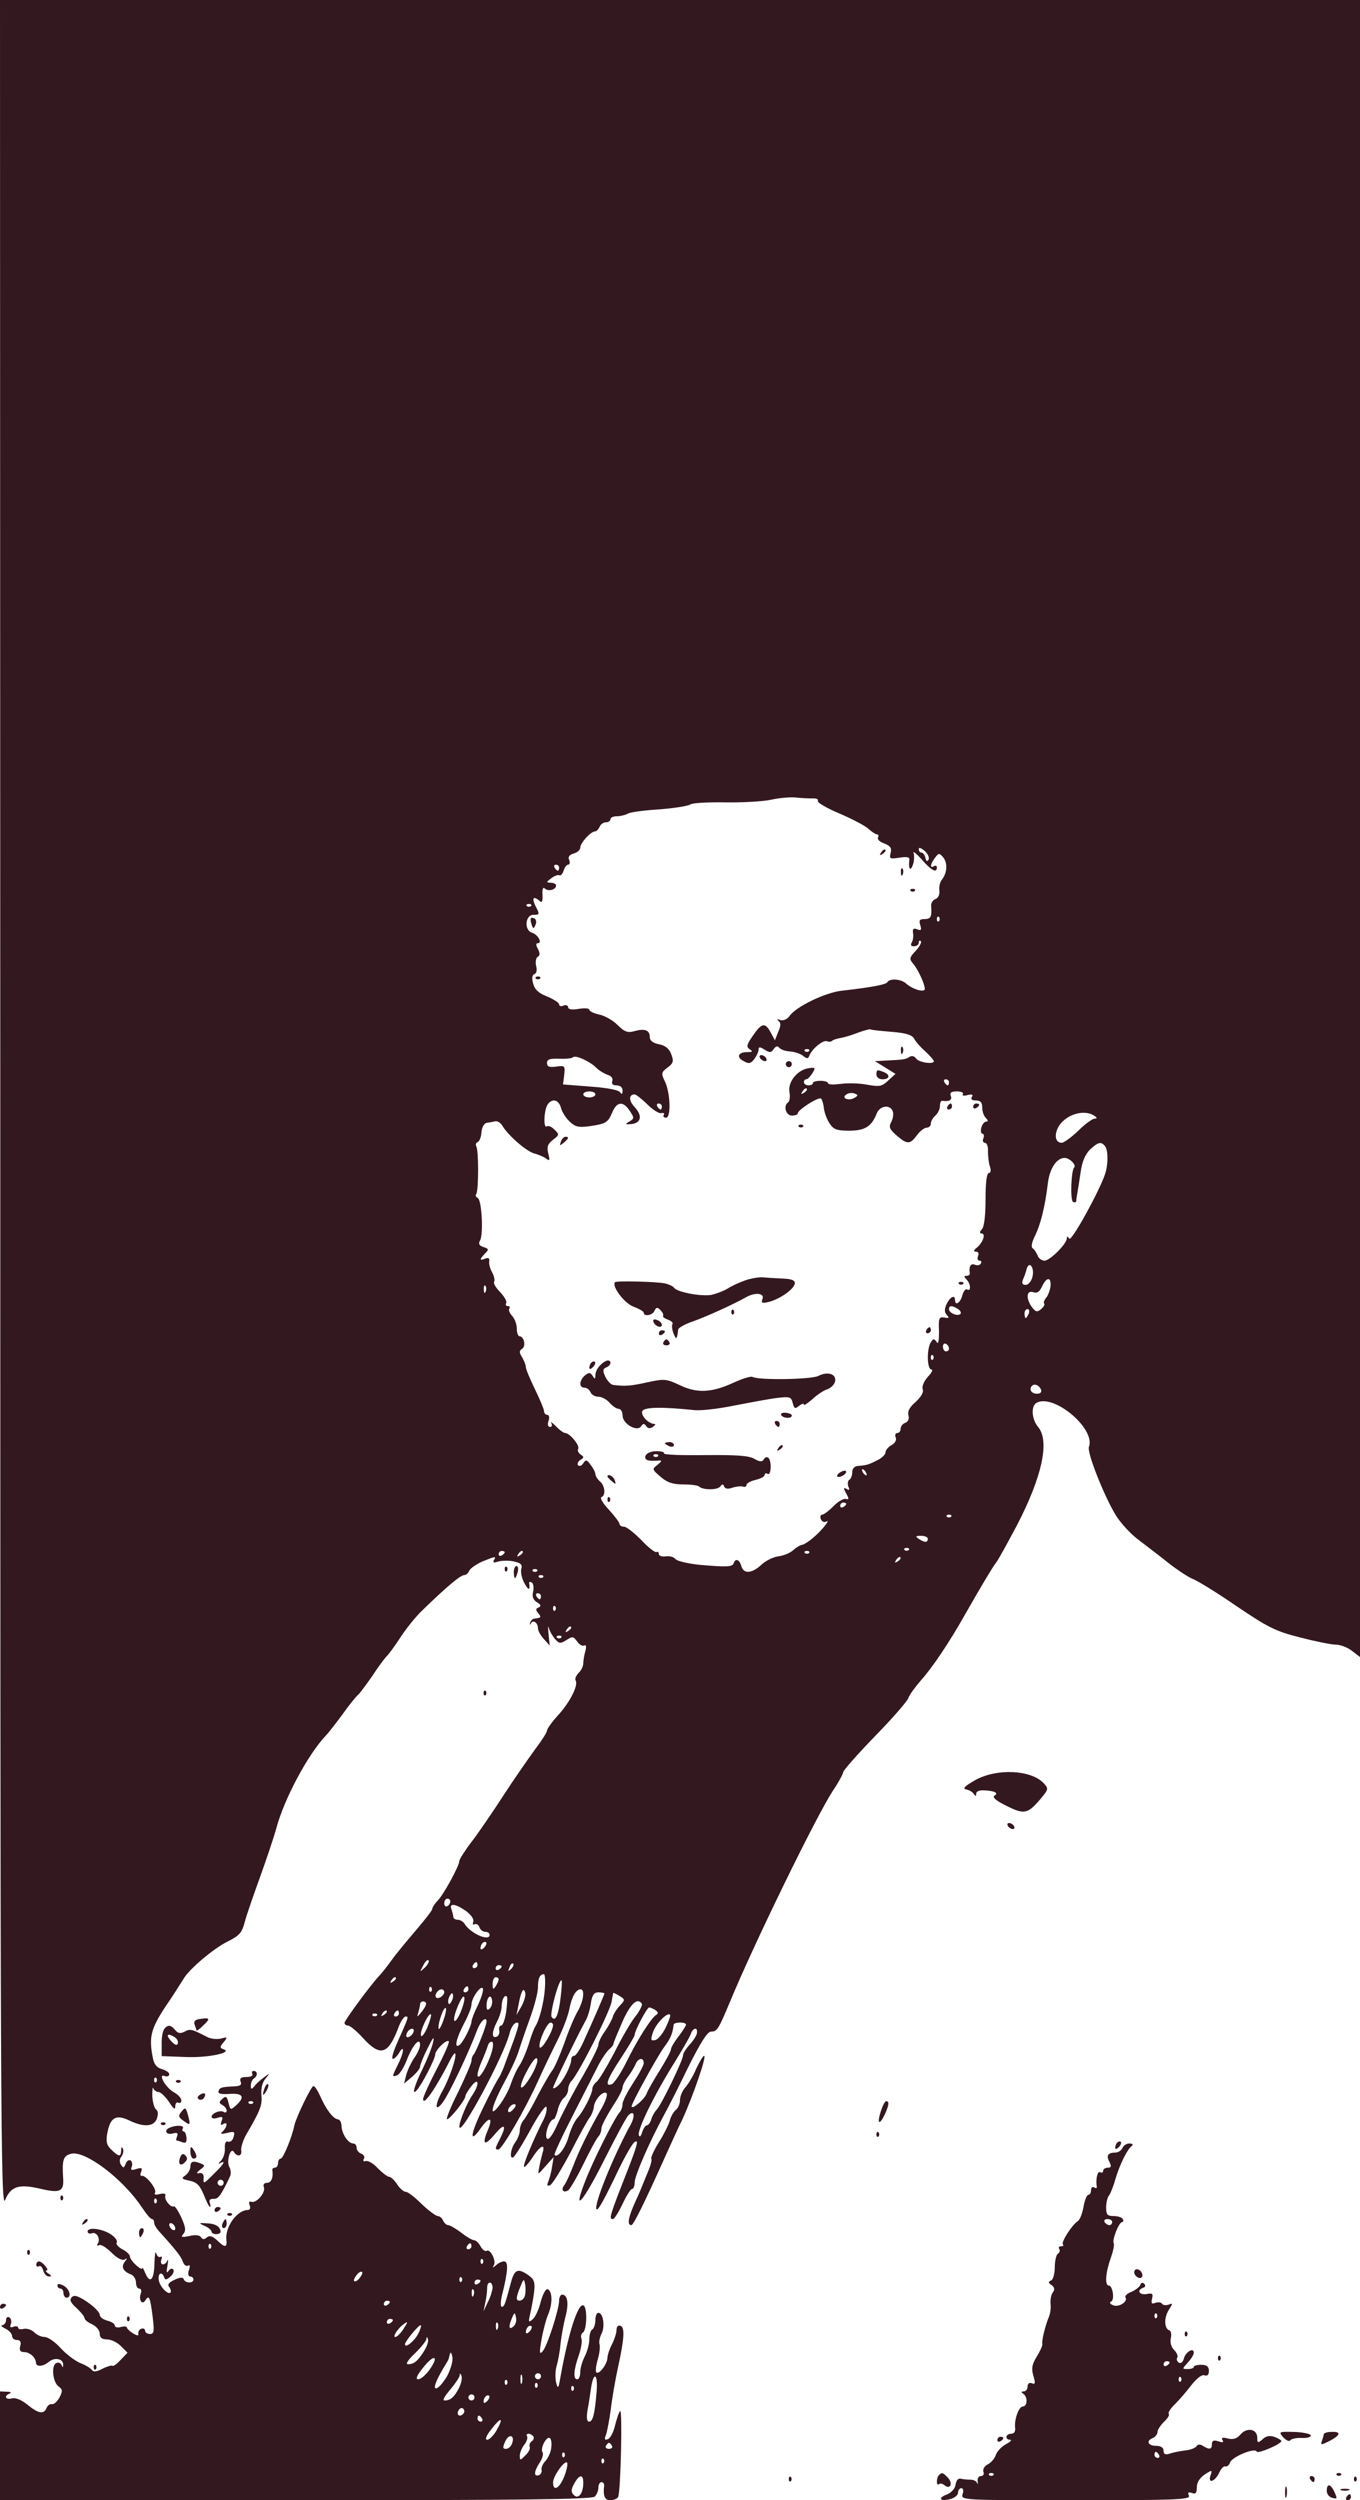 <?xml version="1.0" standalone="no"?>
<!DOCTYPE svg PUBLIC "-//W3C//DTD SVG 20010904//EN"
 "http://www.w3.org/TR/2001/REC-SVG-20010904/DTD/svg10.dtd">
<svg version="1.0" xmlns="http://www.w3.org/2000/svg"
 width="450pt" height="827pt" viewBox="0 0 450 827"
 preserveAspectRatio="xMidYMid meet">
<g transform="translate(0,827) scale(0.1,-0.1)"
fill="#34181f" stroke="none">
<path d="M1 4613 c0 -3323 1 -3655 16 -3620 19 46 46 54 118 37 63 -15 77 -9
74 34 -4 62 0 75 26 82 47 12 173 -84 235 -178 14 -21 28 -38 33 -38 4 0 7 -5
7 -12 0 -6 7 -18 15 -27 58 -64 75 -86 80 -102 4 -11 11 -16 17 -13 6 4 8 -1
3 -15 -4 -12 -2 -21 4 -21 6 0 11 -4 11 -10 0 -13 -27 -13 -32 1 -2 7 -12 7
-31 -2 -19 -9 -24 -16 -17 -24 5 -7 7 -15 4 -18 -9 -9 -38 23 -39 44 -2 21 11
26 18 7 3 -10 7 -10 20 1 9 7 14 18 11 23 -4 6 -10 5 -16 -3 -7 -10 -8 -5 -4
16 3 17 3 24 0 18 -8 -19 -27 -16 -20 3 3 8 2 12 -3 9 -5 -3 -12 3 -14 12 -3
10 -5 -6 -6 -34 -1 -55 -15 -69 -31 -30 -5 12 -9 19 -9 15 -1 -12 -41 25 -41
38 0 6 -11 17 -25 24 -13 7 -22 17 -19 22 4 5 -4 17 -17 26 -28 20 -79 27 -79
11 0 -6 6 -9 14 -6 16 6 30 -19 19 -35 -3 -6 -1 -8 5 -4 6 3 24 -8 41 -25 19
-19 36 -27 43 -23 10 6 10 5 1 -7 -13 -17 -6 -32 20 -42 9 -3 17 -16 17 -27 0
-11 5 -20 11 -20 6 0 8 -7 5 -16 -8 -21 4 -40 15 -23 12 20 16 10 24 -53 6
-50 5 -58 -9 -58 -9 0 -16 5 -16 11 0 6 -6 9 -13 6 -6 -2 -11 -10 -9 -16 1 -8
-4 -7 -18 1 -11 7 -20 16 -20 19 0 4 -9 5 -20 2 -11 -3 -20 -1 -20 5 0 5 -11
13 -25 16 -14 4 -25 12 -25 20 0 7 -18 26 -40 41 -31 21 -44 25 -52 17 -9 -9
-5 -18 15 -36 15 -14 27 -29 27 -34 0 -5 11 -14 25 -20 14 -7 25 -20 25 -31 0
-13 7 -19 24 -19 13 0 33 -9 46 -22 l22 -22 -23 -24 c-12 -13 -24 -22 -27 -19
-2 2 -17 -2 -33 -10 -18 -10 -30 -11 -34 -5 -4 6 -21 17 -40 24 -18 8 -47 30
-65 50 -18 20 -42 36 -52 36 -11 0 -27 7 -35 16 -9 8 -24 13 -34 11 -11 -3
-19 -1 -19 4 0 4 -7 6 -15 3 -11 -4 -13 -2 -9 9 3 8 1 18 -5 22 -6 3 -11 -1
-11 -9 0 -9 -6 -16 -12 -17 -7 0 -3 -5 9 -11 13 -6 23 -17 23 -25 0 -7 7 -13
16 -13 11 0 15 -6 11 -20 -4 -14 0 -20 13 -20 18 0 38 -17 39 -35 1 -15 24
-13 43 3 19 16 48 10 47 -10 0 -9 -2 -10 -5 -1 -3 7 -11 10 -17 7 -18 -6 -13
-62 6 -77 14 -10 15 -15 4 -37 -8 -14 -19 -24 -26 -22 -6 1 -14 -5 -17 -13 -9
-22 -28 -18 -63 11 -20 16 -39 24 -51 21 -22 -6 -28 8 -8 16 7 3 3 6 -9 6
l-23 1 0 -180 0 -180 978 0 c747 0 981 3 990 12 7 7 12 20 12 30 0 10 5 18 10
18 6 0 10 -6 9 -12 -4 -33 2 -48 20 -48 11 0 23 5 26 10 9 15 15 294 7 285 -4
-3 -11 -25 -17 -48 -5 -22 -16 -43 -24 -45 -10 -4 -12 0 -6 14 4 11 11 48 16
84 4 36 15 99 24 140 21 96 23 132 8 137 -8 3 -13 -3 -13 -14 0 -10 -7 -31
-15 -47 -8 -15 -15 -36 -15 -45 -1 -21 -28 -57 -37 -48 -3 4 -1 23 5 43 6 20
8 42 6 49 -3 7 0 23 6 35 13 24 6 70 -10 70 -6 0 -10 -11 -10 -24 0 -14 -5
-28 -10 -31 -6 -3 -10 -18 -10 -33 0 -15 -7 -40 -15 -56 -8 -15 -15 -39 -15
-52 0 -13 -4 -24 -10 -24 -14 0 -12 31 5 79 8 23 12 48 9 55 -3 8 -1 17 5 21
13 8 15 82 2 89 -18 11 -51 -93 -77 -239 -6 -36 -8 -38 -14 -15 -3 14 -3 39 2
55 5 17 11 50 13 75 3 25 10 64 16 87 12 44 7 73 -11 73 -5 0 -10 -9 -10 -19
0 -30 -40 -154 -55 -169 -10 -11 -11 -4 -3 40 5 29 15 67 22 83 15 36 14 77
-2 83 -6 2 -16 -16 -23 -42 -6 -25 -18 -51 -27 -58 -13 -11 -14 -9 -8 17 4 17
10 49 13 71 4 35 1 44 -18 58 -36 25 -47 20 -59 -26 -19 -71 -21 -78 -30 -78
-4 0 -4 17 1 38 20 79 22 112 7 112 -8 0 -20 -6 -27 -13 -11 -9 -12 -9 -7 0 9
15 -12 56 -24 48 -5 -3 -14 4 -20 15 -6 11 -15 20 -21 20 -6 0 -25 11 -43 25
-18 14 -38 25 -43 25 -6 0 -13 7 -17 15 -3 8 -11 15 -18 15 -7 1 -31 19 -53
40 -22 22 -45 40 -52 40 -7 0 -20 11 -29 25 -9 14 -21 25 -27 25 -5 0 -22 13
-37 28 -14 16 -32 26 -40 24 -7 -3 -10 0 -6 7 4 6 0 14 -8 17 -9 3 -16 12 -16
20 0 8 -5 14 -11 14 -17 0 -38 32 -39 58 0 12 -6 22 -12 22 -15 1 -39 32 -59
78 -8 17 -17 32 -22 32 -7 0 -57 -103 -63 -130 -7 -37 -37 -110 -45 -110 -5 0
-9 -7 -9 -15 0 -8 -5 -15 -10 -15 -6 0 -9 -3 -9 -7 4 -25 -3 -43 -17 -43 -10
0 -14 -6 -11 -14 7 -18 -24 -54 -41 -49 -7 3 -10 -1 -6 -11 4 -10 1 -16 -7
-16 -35 -1 -74 -56 -70 -97 3 -28 -4 -29 -31 -3 -15 14 -25 17 -34 9 -8 -7
-14 -7 -19 1 -4 7 -19 9 -38 4 -26 -5 -30 -4 -20 7 9 11 7 23 -7 54 -10 22
-21 39 -25 37 -10 -5 -32 22 -28 35 3 7 -4 9 -18 6 -14 -4 -20 -2 -16 4 7 12
-30 59 -44 56 -4 -2 -6 4 -2 13 5 13 2 15 -15 10 -17 -6 -21 -4 -16 7 3 8 1
18 -4 21 -6 3 -13 -2 -16 -11 -6 -15 -8 -15 -16 -3 -5 9 -5 19 2 27 5 7 8 18
5 25 -4 8 -6 7 -6 -4 -1 -23 -7 -23 -32 1 -16 15 -19 26 -14 55 10 52 28 63
71 43 49 -24 83 -22 93 5 5 15 4 26 -2 30 -6 4 -12 24 -13 45 0 21 1 32 3 26
3 -7 11 -13 18 -13 7 0 22 -15 34 -32 15 -24 21 -28 21 -15 0 10 5 15 10 12 6
-3 10 0 10 8 0 7 -11 19 -24 26 -28 15 -55 64 -31 54 8 -3 15 0 15 6 0 6 -11
13 -24 17 -16 4 -26 15 -30 36 -14 69 -7 97 41 170 27 39 53 81 60 92 18 32
99 101 148 125 38 19 46 29 55 64 6 23 29 89 50 147 21 58 46 132 55 165 26
96 104 242 163 304 8 8 32 39 55 70 22 31 46 61 53 66 6 6 26 33 45 60 18 28
39 56 46 64 8 7 29 36 48 65 18 28 50 68 72 89 76 74 126 117 139 117 6 0 14
7 17 15 4 8 23 21 43 30 44 18 47 18 38 4 -4 -8 0 -9 15 -4 12 3 35 4 52 0 23
-5 28 -11 24 -24 -3 -10 1 -31 10 -47 13 -25 20 -26 16 -1 -1 5 3 6 9 2 5 -3
7 -17 4 -30 -4 -16 0 -27 13 -35 13 -8 15 -13 5 -17 -10 -4 -10 -8 -1 -19 11
-14 10 -15 -13 -18 -6 0 -12 -7 -14 -14 -1 -7 0 -8 3 -2 6 14 23 3 23 -16 0
-8 9 -24 20 -36 l19 -21 -4 39 c-2 21 -2 30 1 19 3 -11 13 -28 21 -37 13 -15
18 -15 37 -3 20 13 23 13 36 -5 7 -10 18 -16 23 -13 6 4 8 -3 4 -18 -4 -13 -7
-32 -7 -41 0 -9 -7 -24 -16 -32 -8 -9 -13 -20 -9 -25 9 -16 -20 -73 -59 -115
-20 -22 -36 -45 -36 -50 0 -6 -18 -34 -40 -63 -21 -29 -68 -96 -103 -150 -35
-54 -82 -123 -105 -153 -23 -30 -42 -60 -42 -65 0 -16 -50 -108 -71 -131 -11
-11 -19 -24 -19 -29 0 -4 -24 -35 -53 -69 -29 -34 -65 -77 -80 -98 -14 -20
-32 -42 -39 -50 -28 -28 -118 -151 -118 -159 0 -5 5 -9 12 -9 6 0 28 -18 48
-40 59 -65 85 -57 120 38 7 17 17 32 22 32 11 0 11 0 -26 -83 -14 -31 -22 -57
-16 -57 5 0 13 8 19 17 19 34 19 7 0 -31 -23 -47 -23 -47 -4 -40 7 3 22 26 31
50 19 49 44 78 44 50 0 -9 -9 -29 -20 -44 -10 -15 -22 -40 -26 -56 l-7 -28 27
23 c14 12 26 27 26 33 0 6 11 34 25 61 18 37 23 42 18 20 -3 -16 -19 -56 -34
-87 -28 -56 -38 -92 -20 -72 16 17 61 104 61 118 0 15 38 52 45 44 3 -3 -15
-44 -40 -92 -25 -48 -45 -92 -45 -99 0 -25 40 32 88 126 8 16 16 27 18 25 7
-8 -19 -84 -43 -126 -25 -45 -24 -71 2 -36 21 28 85 162 115 242 11 28 30 44
30 25 0 -13 -35 -101 -43 -109 -4 -4 -7 -13 -7 -21 0 -7 -20 -53 -44 -103 -25
-49 -41 -90 -37 -90 10 0 61 64 61 77 0 4 9 19 20 33 25 32 27 5 3 -30 -17
-24 -43 -86 -43 -104 -1 -42 147 232 166 308 6 25 21 42 29 34 3 -2 -5 -29
-16 -59 -11 -30 -25 -67 -31 -84 -6 -16 -15 -35 -19 -40 -4 -6 -27 -48 -49
-94 -43 -88 -49 -126 -11 -73 30 43 44 40 25 -4 -20 -48 -11 -54 22 -15 32 39
42 34 20 -10 -19 -37 -19 -39 -7 -39 12 0 90 135 131 226 17 38 46 98 64 134
18 36 36 83 40 105 8 41 22 65 37 65 15 0 10 -38 -9 -72 -11 -18 -31 -66 -45
-107 -15 -41 -33 -82 -40 -90 -7 -9 -28 -45 -47 -81 -18 -36 -39 -72 -46 -81
-8 -8 -14 -24 -14 -35 0 -11 -7 -29 -15 -40 -16 -21 -20 -59 -6 -49 5 3 31 44
57 92 26 48 50 81 52 74 3 -8 -2 -28 -11 -45 -33 -65 -68 -149 -63 -153 2 -3
15 11 28 31 26 40 44 48 33 14 -3 -13 -9 -34 -11 -48 -5 -25 -5 -25 21 5 l27
30 -5 -30 c-2 -16 -8 -38 -12 -49 -6 -14 -5 -18 5 -14 7 2 37 51 67 107 29 57
58 110 65 118 6 8 12 24 13 34 2 24 32 56 42 45 4 -4 -3 -25 -15 -47 -42 -73
-78 -146 -96 -195 -11 -27 -23 -55 -29 -62 -12 -15 -3 -27 13 -17 6 4 29 43
51 88 22 45 44 86 50 91 5 6 9 17 9 26 0 8 16 39 35 69 19 29 35 58 35 66 0 7
8 23 18 36 10 13 21 32 25 41 8 21 27 24 27 4 0 -8 -16 -37 -35 -66 -19 -29
-35 -60 -35 -69 0 -9 -4 -21 -9 -27 -16 -16 -91 -165 -116 -232 -42 -108 -5
-65 66 77 37 73 71 137 78 144 19 19 24 0 8 -30 -59 -108 -124 -269 -113 -281
5 -4 23 27 74 134 22 45 45 85 52 89 14 9 9 -10 -22 -90 -62 -158 -64 -165
-50 -165 5 0 19 23 32 50 13 28 27 50 32 50 4 0 8 10 8 21 0 22 48 132 95 219
14 25 51 98 82 162 40 80 63 117 75 118 21 0 25 7 64 100 79 191 284 611 340
697 19 28 34 56 34 61 0 6 47 59 105 119 58 59 108 117 111 127 3 10 23 37 43
60 35 39 92 123 142 212 60 105 93 160 104 174 7 8 38 65 70 125 83 160 109
278 70 325 -22 26 -24 70 -5 80 57 31 196 -86 173 -146 -7 -18 50 -162 89
-226 16 -26 50 -63 76 -82 26 -20 70 -53 97 -75 28 -22 64 -46 80 -53 17 -6
83 -47 147 -91 102 -69 129 -83 209 -103 50 -13 104 -24 119 -24 15 0 39 -9
54 -21 l26 -20 0 2740 0 2741 -2250 0 -2250 0 1 -3657z m2687 1016 c13 1 21
-3 18 -8 -3 -5 29 -24 72 -42 42 -18 86 -41 96 -51 11 -10 24 -18 28 -18 5 0
6 -5 3 -10 -3 -6 6 -15 21 -20 20 -8 25 -15 21 -31 -5 -19 -3 -21 29 -16 24 4
34 2 33 -6 -4 -30 3 -41 11 -19 5 12 6 30 3 40 -4 9 8 0 26 -20 33 -38 51 -47
51 -27 0 5 -4 7 -10 4 -14 -9 -12 7 4 28 12 16 14 16 27 1 15 -19 13 -51 -4
-73 -7 -8 -10 -24 -9 -36 2 -13 -3 -25 -13 -29 -9 -3 -15 -14 -14 -23 3 -35
-1 -43 -22 -43 -16 0 -19 -4 -14 -20 5 -16 3 -19 -10 -14 -12 5 -16 2 -14 -12
2 -10 0 -25 -4 -31 -5 -9 -3 -13 7 -13 9 0 16 5 16 12 0 6 3 8 7 5 3 -4 -4
-18 -17 -32 -21 -22 -22 -27 -9 -42 17 -20 39 -68 39 -84 0 -13 -39 -2 -61 17
-17 16 -55 19 -63 5 -5 -8 -54 -17 -151 -28 -54 -6 -150 -52 -172 -83 -8 -11
-20 -17 -31 -14 -10 4 -13 3 -6 -3 8 -6 8 -16 -1 -36 l-11 -28 -14 26 c-18 34
-30 32 -59 -11 -21 -30 -22 -37 -10 -45 11 -7 9 -9 -8 -9 -31 0 -38 -17 -12
-30 17 -10 23 -8 35 7 7 10 14 24 14 31 0 10 4 10 20 0 17 -11 22 -10 30 2 7
10 13 11 18 5 4 -6 20 -12 36 -13 16 -1 36 -8 44 -15 12 -10 16 -9 20 1 7 21
45 53 58 48 7 -3 15 -2 18 2 4 3 17 7 29 9 12 2 38 10 58 18 20 7 38 12 40 10
2 -2 33 -5 69 -8 48 -4 68 -10 75 -23 5 -10 22 -29 38 -43 15 -14 27 -28 27
-31 0 -12 -51 -4 -59 9 -6 8 -14 10 -22 5 -14 -9 -20 -9 -79 -12 l-35 -2 34
-21 34 -21 -24 -22 c-21 -20 -29 -21 -69 -14 -25 5 -64 6 -87 3 -24 -3 -43 -3
-43 2 0 4 -11 8 -25 8 -14 0 -25 -3 -25 -7 0 -5 -7 -8 -15 -8 -8 0 -15 5 -15
10 0 6 3 10 8 10 4 0 13 9 20 20 11 18 10 20 -10 17 -38 -4 -71 -44 -66 -78 3
-16 1 -32 -4 -35 -17 -11 -8 -44 12 -44 11 0 20 3 20 8 0 11 70 56 77 48 3 -3
8 -18 9 -32 2 -14 10 -37 19 -50 13 -20 24 -24 65 -24 52 0 74 14 91 57 10 26
44 31 53 7 3 -8 1 -24 -5 -35 -9 -17 -6 -24 18 -45 35 -30 44 -30 67 1 10 14
25 25 32 25 8 0 14 6 14 14 0 7 7 19 15 26 8 7 15 21 15 31 0 11 3 18 8 18 22
-4 34 3 28 16 -4 11 2 15 20 15 14 0 23 -4 20 -9 -4 -5 4 -7 16 -3 14 3 19 2
14 -6 -5 -8 0 -12 13 -12 15 0 21 -6 21 -23 0 -13 5 -28 12 -35 8 -8 8 -12 1
-12 -6 0 -13 -9 -16 -20 -3 -11 -1 -20 4 -20 4 0 6 -7 3 -15 -4 -8 -1 -15 5
-15 6 0 11 -12 10 -27 0 -16 2 -38 6 -50 5 -14 3 -23 -3 -23 -7 0 -11 -31 -11
-86 0 -52 -4 -91 -12 -100 -8 -9 -8 -14 -1 -14 15 0 4 -31 -16 -47 -11 -9 -12
-13 -3 -13 8 0 11 -6 7 -15 -3 -8 -1 -15 5 -15 6 0 8 -4 4 -10 -3 -5 -12 -7
-20 -3 -13 5 -20 -7 -16 -29 0 -5 -4 -8 -11 -8 -9 0 -9 -3 0 -12 14 -14 16
-42 2 -33 -5 3 -12 -6 -16 -20 -6 -24 -24 -36 -24 -15 0 19 -17 10 -28 -14 -8
-17 -7 -27 1 -36 9 -9 7 -11 -8 -8 -18 3 -20 -2 -18 -46 0 -32 -2 -44 -8 -35
-8 12 -11 12 -19 -1 -14 -21 -13 -90 2 -90 6 0 1 -11 -12 -24 -13 -15 -20 -32
-17 -41 4 -10 -5 -25 -23 -42 -21 -18 -28 -32 -24 -45 3 -11 -1 -20 -10 -24
-9 -3 -16 -12 -16 -20 0 -8 -5 -14 -11 -14 -6 0 -9 -7 -5 -15 3 -9 -3 -19 -14
-25 -11 -6 -20 -17 -20 -24 0 -7 -12 -19 -27 -26 -29 -15 -37 -17 -65 -19 -11
-1 -18 -9 -18 -20 0 -11 -4 -22 -10 -26 -5 -3 -6 -13 -3 -22 5 -11 3 -14 -6
-8 -10 6 -11 3 -1 -15 10 -18 9 -21 -1 -18 -7 2 -26 -8 -41 -24 -15 -15 -32
-28 -37 -28 -6 0 -8 -7 -5 -15 4 -8 11 -12 18 -8 16 10 -14 -29 -44 -54 -14
-12 -30 -22 -36 -23 -5 0 -19 -8 -30 -18 -10 -9 -32 -18 -49 -20 -16 -2 -41
-14 -56 -28 -31 -29 -59 -31 -66 -4 -6 21 -19 27 -25 10 -4 -13 -21 -14 -113
-6 -38 4 -74 12 -80 19 -5 7 -20 11 -32 9 -13 -2 -23 2 -23 8 0 6 -4 9 -8 6
-4 -2 -27 15 -50 40 -24 24 -49 44 -57 44 -8 0 -15 4 -15 9 0 5 -16 26 -35 47
-20 21 -31 40 -25 42 15 5 12 38 -5 52 -8 7 -15 18 -15 24 0 6 -7 20 -16 31
-12 17 -16 18 -24 5 -5 -8 -12 -11 -17 -7 -4 5 -1 12 7 18 13 7 13 10 1 18 -7
5 -11 13 -8 18 7 11 -28 53 -43 53 -5 0 -19 10 -31 23 -12 12 -19 16 -15 10 4
-7 2 -13 -4 -13 -7 0 -9 8 -5 20 4 11 2 20 -4 20 -6 0 -11 6 -11 13 0 6 -14
39 -30 72 -16 33 -30 66 -30 73 0 7 -6 21 -12 32 -11 17 -10 22 0 29 13 8 6
41 -9 41 -5 0 -9 12 -9 26 0 14 -7 32 -15 41 -8 8 -13 19 -10 24 4 5 1 9 -5 9
-6 0 -8 4 -5 10 3 5 -6 21 -20 36 -14 14 -23 29 -20 34 3 5 0 20 -7 32 -7 13
-11 29 -9 37 1 9 -3 12 -13 8 -20 -8 -20 -3 -1 17 13 13 13 15 -5 21 -15 5
-18 11 -11 23 11 23 5 136 -9 140 -5 2 -8 8 -4 13 8 13 8 144 0 157 -3 6 -1
12 4 14 6 2 12 16 13 32 1 17 9 30 17 32 8 1 21 3 28 5 8 2 19 -5 25 -16 20
-32 80 -85 107 -91 14 -4 31 -11 38 -17 11 -8 12 -5 6 18 -5 22 -2 31 16 45
21 16 21 18 5 33 -9 10 -21 15 -26 11 -12 -7 -9 57 4 74 15 20 36 14 43 -12 3
-13 16 -34 29 -46 19 -18 30 -20 67 -15 54 8 60 12 75 48 15 34 36 35 57 2 15
-22 15 -25 -2 -35 -15 -9 -14 -10 8 -8 32 4 36 28 10 56 -20 21 -20 42 0 42 5
0 23 -15 41 -32 18 -18 39 -32 47 -30 8 2 12 -1 8 -6 -3 -5 1 -9 8 -9 17 0 14
83 -4 120 -13 27 -12 30 9 46 19 14 21 21 12 44 -7 19 -20 29 -41 33 -20 4
-30 12 -30 24 0 23 -17 29 -52 19 -21 -6 -32 -2 -55 21 -15 15 -43 31 -60 34
-18 4 -33 11 -33 16 0 5 -16 6 -35 3 -22 -4 -35 -2 -35 5 0 6 -7 9 -15 6 -8
-4 -15 -2 -15 4 0 5 -18 17 -40 26 -28 11 -41 23 -46 43 -5 17 -3 28 4 31 7 2
10 13 6 27 -3 12 -1 26 5 30 8 4 8 12 1 26 -7 12 -7 19 -1 19 17 0 1 29 -19
35 -27 9 -22 60 6 59 19 0 20 2 8 25 -15 29 -11 39 9 23 11 -10 13 -6 12 19
-1 19 2 26 8 20 11 -11 37 -4 37 10 0 5 -8 9 -17 9 -17 1 -16 2 1 15 10 8 22
12 27 10 4 -3 10 4 14 15 3 11 10 20 15 20 5 0 7 7 3 16 -4 10 1 17 16 21 11
3 21 12 21 19 0 16 35 54 49 54 5 0 11 7 15 15 3 8 12 15 21 15 8 0 15 5 15
10 0 6 9 10 21 10 11 0 28 4 37 9 9 5 57 11 106 14 48 4 93 11 100 16 6 5 58
8 115 7 58 -1 127 3 154 9 27 6 64 9 81 7 17 -2 41 -3 54 -3z m384 -203 c-4
-7 -8 -5 -10 7 -2 9 -8 17 -13 17 -5 0 -9 5 -9 12 0 6 8 3 20 -7 11 -10 16
-23 12 -29z m-1222 -26 c0 -5 -2 -10 -4 -10 -3 0 -8 5 -11 10 -3 6 -1 10 4 10
6 0 11 -4 11 -10z m-93 -127 c-4 -3 -10 -3 -14 0 -3 4 0 7 7 7 7 0 10 -3 7 -7z
m1350 -50 c-4 -3 -7 0 -7 7 0 7 3 10 7 7 3 -4 3 -10 0 -14z m-430 -430 c-4 -3
-10 -3 -14 0 -3 4 0 7 7 7 7 0 10 -3 7 -7z m-705 -54 c10 -10 27 -20 38 -24
13 -4 19 -12 16 -21 -3 -9 1 -14 14 -14 12 0 20 -7 20 -17 0 -13 -3 -14 -8 -6
-5 8 -44 15 -99 19 l-90 7 4 32 c3 30 2 31 -27 27 -23 -3 -30 0 -30 12 0 12 9
15 40 14 22 -1 43 1 46 5 8 8 55 -13 76 -34z m1168 -49 c0 -5 -2 -10 -4 -10
-3 0 -8 5 -11 10 -3 6 -1 10 4 10 6 0 11 -4 11 -10z m-470 -24 c0 -3 -5 -8
-12 -12 -7 -4 -8 -3 -4 4 7 12 16 16 16 8z m-700 -16 c0 -5 -9 -10 -20 -10
-11 0 -20 5 -20 10 0 6 9 10 20 10 11 0 20 -4 20 -10z m856 -12 c-20 -11 -44
1 -25 12 6 5 19 6 27 3 12 -5 12 -7 -2 -15z m-636 -28 c0 -5 -2 -10 -4 -10 -3
0 -8 5 -11 10 -3 6 -1 10 4 10 6 0 11 -4 11 -10z m1430 -30 c11 -7 11 -10 2
-10 -7 0 -32 -18 -54 -40 -23 -22 -48 -40 -55 -40 -22 0 -26 28 -9 56 26 39
83 55 116 34z m37 -102 c10 -14 10 -62 -1 -93 -21 -60 -111 -223 -118 -212 -5
8 -8 9 -8 1 0 -18 -56 -74 -74 -74 -9 0 -20 8 -23 18 -4 9 -11 20 -16 23 -6 4
-3 20 7 40 19 38 34 98 43 174 6 50 29 85 56 85 16 0 40 -24 31 -32 -10 -11
-13 -107 -4 -113 6 -3 10 -3 11 2 0 4 2 17 4 28 2 11 7 43 11 70 5 34 15 57
31 73 27 25 37 27 50 10z m-241 -432 c-3 -14 -14 -26 -22 -26 -11 0 -14 5 -9
18 4 9 10 25 12 35 9 29 27 3 19 -27z m60 -31 c-2 -13 -8 -31 -15 -38 -6 -8
-9 -16 -6 -19 3 -3 -2 -11 -10 -18 -13 -11 -18 -10 -30 6 -21 28 -19 57 3 50
13 -5 22 1 30 19 15 32 31 32 28 0z m-1869 -17 c-3 -8 -6 -5 -6 6 -1 11 2 17
5 13 3 -3 4 -12 1 -19z m1563 -58 c8 -5 11 -12 8 -16 -10 -9 -38 3 -38 16 0
12 10 13 30 0z m234 -15 c-4 -8 -8 -15 -10 -15 -2 0 -4 7 -4 15 0 8 4 15 10
15 5 0 7 -7 4 -15z m-264 -116 c0 -5 -4 -9 -10 -9 -5 0 -10 7 -10 16 0 8 5 12
10 9 6 -3 10 -10 10 -16z m-53 -36 c-4 -3 -7 0 -7 7 0 7 3 10 7 7 3 -4 3 -10
0 -14z m357 -98 c4 -10 -1 -15 -14 -15 -11 0 -20 7 -20 15 0 8 6 15 14 15 8 0
16 -7 20 -15z m-579 -275 c3 -5 4 -10 1 -10 -3 0 -8 5 -11 10 -3 6 -4 10 -1
10 3 0 8 -4 11 -10z m-65 -104 c0 -3 -4 -8 -10 -11 -5 -3 -10 -1 -10 4 0 6 5
11 10 11 6 0 10 -2 10 -4z m347 -43 c-4 -3 -10 -3 -14 0 -3 4 0 7 7 7 7 0 10
-3 7 -7z m-77 -73 c0 -13 -11 -13 -30 0 -12 8 -11 10 8 10 12 0 22 -4 22 -10z
m-63 -37 c-4 -3 -10 -3 -14 0 -3 4 0 7 7 7 7 0 10 -3 7 -7z m-1337 -7 c0 -3
-4 -8 -10 -11 -5 -3 -10 -1 -10 4 0 6 5 11 10 11 6 0 10 -2 10 -4z m60 0 c0
-3 -5 -8 -12 -12 -7 -4 -8 -3 -4 4 7 12 16 16 16 8z m947 -3 c-4 -3 -10 -3
-14 0 -3 4 0 7 7 7 7 0 10 -3 7 -7z m303 -17 c0 -3 -5 -8 -12 -12 -7 -4 -8 -3
-4 4 7 12 16 16 16 8z m-1203 -43 c-4 -3 -10 -3 -14 0 -3 4 0 7 7 7 7 0 10 -3
7 -7z m20 -20 c-4 -3 -10 -3 -14 0 -3 4 0 7 7 7 7 0 10 -3 7 -7z m-7 -63 c0
-5 -2 -10 -4 -10 -3 0 -8 5 -11 10 -3 6 -1 10 4 10 6 0 11 -4 11 -10z m47 -47
c-4 -3 -7 0 -7 7 0 7 3 10 7 7 3 -4 3 -10 0 -14z m53 -57 c0 -3 -5 -8 -12 -12
-7 -4 -8 -3 -4 4 7 12 16 16 16 8z m-33 -33 c-4 -3 -10 -3 -14 0 -3 4 0 7 7 7
7 0 10 -3 7 -7z m-367 -872 c0 -6 -4 -13 -10 -16 -5 -3 -10 1 -10 9 0 9 5 16
10 16 6 0 10 -4 10 -9z m52 -32 c17 -13 27 -27 24 -36 -3 -8 -1 -11 4 -8 6 3
13 -1 16 -9 3 -9 12 -16 20 -16 8 0 14 -4 14 -10 0 -23 -64 5 -83 37 -4 7 -15
13 -22 13 -8 0 -15 4 -15 9 0 5 -3 16 -6 25 -9 22 12 20 48 -5z m60 -121 c-7
-7 -12 -8 -12 -2 0 6 3 14 7 17 3 4 9 5 12 2 2 -3 -1 -11 -7 -17z m-196 -66
c-18 -16 -18 -16 -6 6 6 13 14 21 18 18 3 -4 -2 -14 -12 -24z m174 8 c0 -5 -5
-10 -11 -10 -5 0 -7 5 -4 10 3 6 8 10 11 10 2 0 4 -4 4 -10z m111 -13 c-10 -9
-11 -8 -5 6 3 10 9 15 12 12 3 -3 0 -11 -7 -18z m-31 9 c0 -3 -4 -8 -10 -11
-5 -3 -10 -1 -10 4 0 6 5 11 10 11 6 0 10 -2 10 -4z m143 -73 c-3 -47 -19
-108 -33 -128 -3 -5 -13 -30 -20 -55 -8 -25 -21 -56 -30 -70 -10 -14 -22 -41
-29 -61 -6 -20 -23 -51 -36 -69 -39 -53 -31 -11 14 73 22 40 44 89 49 108 6
19 22 66 36 104 14 39 26 84 26 101 0 30 6 44 20 44 3 0 5 -21 3 -47z m-493
33 c0 -3 -5 -8 -12 -12 -7 -4 -8 -3 -4 4 7 12 16 16 16 8z m340 -3 c0 -5 -5
-15 -10 -23 -8 -12 -10 -11 -10 8 0 12 5 22 10 22 6 0 10 -3 10 -7z m205 -60
c-7 -60 -18 -83 -30 -64 -6 11 23 121 33 121 2 0 1 -26 -3 -57z m-428 20 c-4
-3 -7 0 -7 7 0 7 3 10 7 7 3 -4 3 -10 0 -14z m123 7 c0 -5 -5 -10 -11 -10 -5
0 -7 5 -4 10 3 6 8 10 11 10 2 0 4 -4 4 -10z m31 -53 c-12 -24 -21 -48 -21
-54 0 -14 -29 -72 -41 -78 -17 -11 -9 23 16 71 14 26 25 54 25 63 0 23 33 68
38 53 2 -7 -6 -32 -17 -55z m-111 44 c0 -12 -20 -25 -27 -18 -7 7 6 27 18 27
5 0 9 -4 9 -9z m255 -48 l-16 -28 7 35 c8 44 17 60 22 38 2 -9 -4 -29 -13 -45z
m-229 21 c-4 -9 -9 -15 -11 -12 -3 3 -3 13 1 22 4 9 9 15 11 12 3 -3 3 -13 -1
-22z m504 22 c0 -3 -34 -82 -71 -163 -11 -24 -24 -43 -29 -43 -6 0 -10 -6 -10
-13 0 -20 -28 -73 -45 -87 -8 -7 -15 -9 -15 -6 0 7 86 184 107 221 7 11 15 37
18 58 4 28 11 37 25 37 11 0 20 -2 20 -4z m50 -41 c-10 -11 -20 -27 -22 -35
-2 -8 -13 -29 -25 -47 -13 -17 -23 -38 -23 -46 0 -8 -23 -54 -51 -103 -29 -49
-65 -118 -81 -153 -18 -41 -32 -61 -38 -55 -10 10 8 64 22 64 3 0 9 13 13 29
3 16 13 35 21 42 8 6 14 19 14 28 0 9 5 22 11 28 23 23 127 228 133 263 2 14
5 26 5 28 1 1 10 -3 21 -10 19 -12 19 -13 0 -33z m-526 -21 c-9 -21 -19 -34
-21 -27 -5 14 28 92 33 77 3 -6 -3 -28 -12 -50z m97 13 c-8 -8 -11 -5 -11 9 0
27 14 41 18 19 2 -9 -1 -22 -7 -28z m54 -11 c-4 -25 -11 -46 -17 -46 -5 0 -8
-7 -6 -16 2 -10 -3 -19 -9 -21 -17 -6 -16 16 2 51 8 15 15 38 15 50 0 22 10
40 17 32 3 -2 1 -25 -2 -50z m-265 26 c0 -5 -7 -17 -16 -28 -14 -17 -15 -17
-10 -1 3 10 6 23 6 28 0 5 5 9 10 9 6 0 10 -4 10 -8z m714 0 c2 -4 -7 -23 -21
-41 -15 -18 -46 -72 -70 -120 -25 -47 -51 -91 -59 -97 -8 -6 -14 -17 -14 -23
0 -16 -28 -72 -49 -96 -10 -11 -23 -39 -29 -61 -11 -39 -37 -73 -47 -62 -3 2
25 62 62 134 36 71 74 145 84 165 10 19 25 41 33 49 9 7 16 16 16 20 0 4 14
37 30 74 27 60 50 80 64 58z m-658 -58 c-8 -21 -15 -31 -15 -22 -1 21 18 72
24 66 3 -3 -1 -22 -9 -44z m703 37 c8 -6 10 -11 3 -15 -17 -10 -64 -84 -100
-158 -18 -36 -40 -69 -48 -72 -25 -9 -15 17 31 87 25 38 45 72 45 76 0 14 41
91 48 91 4 0 13 -4 21 -9z m-889 -5 c0 -3 -5 -8 -12 -12 -7 -4 -8 -3 -4 4 7
12 16 16 16 8z m40 -6 c0 -5 -5 -10 -11 -10 -5 0 -7 5 -4 10 3 6 8 10 11 10 2
0 4 -4 4 -10z m-73 -7 c-4 -3 -10 -3 -14 0 -3 4 0 7 7 7 7 0 10 -3 7 -7z m167
-39 c-9 -21 -19 -34 -21 -27 -5 13 26 78 33 70 2 -2 -3 -21 -12 -43z m789 0
c-10 -21 -26 -40 -35 -42 -15 -3 -16 0 -7 27 10 28 47 66 56 57 3 -2 -4 -21
-14 -42z m-373 8 c0 -20 -38 -84 -44 -74 -7 12 23 82 36 82 4 0 8 -4 8 -8z
m440 1 c0 -3 -11 -21 -25 -39 -14 -18 -25 -37 -25 -43 0 -6 -16 -35 -35 -66
-19 -30 -40 -66 -45 -79 -7 -20 -50 -56 -50 -43 0 11 85 165 107 195 22 29 29
47 32 75 1 9 41 10 41 0z m-902 -25 c-2 -6 -10 -14 -16 -16 -7 -2 -10 2 -6 12
7 18 28 22 22 4z m938 -3 c-1 -8 -12 -25 -24 -38 -12 -13 -22 -29 -22 -36 0
-15 -71 -162 -87 -179 -6 -6 -15 -21 -18 -32 -3 -11 -10 -20 -15 -20 -4 0 -11
-10 -15 -22 -4 -14 -8 -18 -11 -11 -7 16 51 134 116 238 27 44 53 88 56 98 8
21 23 23 20 2z m-685 -80 c-18 -47 -41 -79 -41 -57 0 6 6 26 14 44 8 18 17 41
20 51 3 10 10 16 15 13 5 -4 2 -26 -8 -51z m133 -67 c-36 -57 -42 -35 -7 28
18 32 29 43 31 32 2 -9 -9 -36 -24 -60z m-1237 -15 c-4 -3 -7 0 -7 7 0 7 3 10
7 7 3 -4 3 -10 0 -14z m1183 -88 c-7 -9 -15 -13 -17 -11 -7 7 7 26 19 26 6 0
6 -6 -2 -15z m-1183 -312 c-4 -3 -7 0 -7 7 0 7 3 10 7 7 3 -4 3 -10 0 -14z
m63 -84 c0 -6 -4 -7 -10 -4 -5 3 -10 11 -10 16 0 6 5 7 10 4 6 -3 10 -11 10
-16z m117 -66 c-4 -3 -7 0 -7 7 0 7 3 10 7 7 3 -4 3 -10 0 -14z m863 7 c0 -5
-5 -10 -11 -10 -5 0 -7 5 -4 10 3 6 8 10 11 10 2 0 4 -4 4 -10z m37 -57 c-4
-3 -7 0 -7 7 0 7 3 10 7 7 3 -4 3 -10 0 -14z m-407 -48 c-7 -9 -15 -13 -18
-10 -3 2 1 11 8 20 7 9 15 13 18 10 3 -2 -1 -11 -8 -20z m337 -12 c-4 -3 -7 0
-7 7 0 7 3 10 7 7 3 -4 3 -10 0 -14z m63 3 c0 -3 -4 -8 -10 -11 -5 -3 -10 -1
-10 4 0 6 5 11 10 11 6 0 10 -2 10 -4z m146 -52 c-6 -16 -26 -19 -26 -5 0 5 5
22 12 38 11 27 12 27 16 5 2 -13 1 -30 -2 -38z m-106 29 c-1 -10 -7 -31 -16
-48 l-14 -30 6 30 c4 17 6 38 6 48 0 9 3 17 9 17 5 0 9 -8 9 -17z m-63 -25
c-3 -8 -6 -5 -6 6 -1 11 2 17 5 13 3 -3 4 -12 1 -19z m-277 -22 c0 -3 -4 -8
-10 -11 -5 -3 -10 -1 -10 4 0 6 5 11 10 11 6 0 10 -2 10 -4z m411 -79 c-16
-16 -20 -5 -8 23 9 22 11 23 14 6 3 -10 0 -23 -6 -29z m-401 19 c0 -3 -4 -8
-10 -11 -5 -3 -10 -1 -10 4 0 6 5 11 10 11 6 0 10 -2 10 -4z m34 -31 c-9 -14
-21 -25 -26 -25 -10 0 8 28 27 42 16 12 16 9 -1 -17z m313 3 c-3 -8 -6 -5 -6
6 -1 11 2 17 5 13 3 -3 4 -12 1 -19z m-263 -17 c-13 -25 -44 -50 -44 -35 0 9
44 63 52 63 3 1 0 -12 -8 -28z m368 7 c-7 -7 -12 -8 -12 -2 0 14 12 26 19 19
2 -3 -1 -11 -7 -17z m-349 -65 c-21 -33 -33 -43 -53 -43 -9 0 0 14 23 36 20
19 37 41 38 47 0 9 2 9 5 0 3 -6 -3 -24 -13 -40z m76 -83 c-13 -22 -29 -40
-36 -40 -11 0 1 30 35 85 4 6 7 13 8 18 4 20 7 20 11 0 2 -13 -6 -41 -18 -63z
m-59 20 c-12 -16 -28 -30 -36 -30 -10 0 -5 13 18 41 36 45 52 36 18 -11z m99
-58 c-16 -31 -28 -42 -48 -42 -8 0 0 14 18 35 17 20 31 41 32 48 0 8 2 8 6 -1
3 -8 -1 -26 -8 -40z m208 16 c-3 -7 -5 -2 -5 12 0 14 2 19 5 13 2 -7 2 -19 0
-25z m63 22 c0 -5 -4 -10 -10 -10 -5 0 -10 5 -10 10 0 6 5 10 10 10 6 0 10 -4
10 -10z m184 -52 c-6 -72 -12 -98 -25 -98 -7 0 -9 13 -5 38 4 20 9 54 12 75 9
56 23 44 18 -15z m-297 25 c-4 -3 -7 0 -7 7 0 7 3 10 7 7 3 -4 3 -10 0 -14z
m100 -10 c-4 -3 -7 0 -7 7 0 7 3 10 7 7 3 -4 3 -10 0 -14z m120 -10 c-4 -3 -7
0 -7 7 0 7 3 10 7 7 3 -4 3 -10 0 -14z m-327 -23 c0 -5 -4 -10 -10 -10 -5 0
-10 5 -10 10 0 6 5 10 10 10 6 0 10 -4 10 -10z m42 -12 c-7 -7 -12 -8 -12 -2
0 14 12 26 19 19 2 -3 -1 -11 -7 -17z m-77 -39 c-10 -15 -25 -10 -19 6 4 8 10
12 15 9 5 -3 7 -10 4 -15z m60 -19 c3 -5 1 -10 -4 -10 -6 0 -11 5 -11 10 0 6
2 10 4 10 3 0 8 -4 11 -10z m48 -39 c-10 -17 -24 -31 -31 -31 -8 0 -3 14 14
35 32 42 42 40 17 -4z m51 -44 c-3 -9 -12 -17 -20 -17 -11 0 -11 5 -2 25 12
27 33 20 22 -8z m71 24 c3 -5 0 -13 -6 -16 -5 -4 -9 -12 -6 -19 2 -6 -5 -19
-15 -28 -17 -17 -18 -17 -18 0 0 9 7 26 15 36 8 10 12 23 9 27 -3 5 -1 9 5 9
5 0 12 -4 16 -9z m59 -37 c-1 -14 -10 -34 -19 -44 -9 -9 -15 -23 -13 -30 2 -7
-3 -15 -9 -17 -18 -6 -16 13 3 42 9 13 13 29 9 34 -8 13 13 53 24 47 5 -3 7
-17 5 -32z m201 6 c3 -5 -1 -10 -10 -10 -9 0 -13 5 -10 10 3 6 8 10 10 10 2 0
7 -4 10 -10z m-158 -37 c-4 -3 -7 0 -7 7 0 7 3 10 7 7 3 -4 3 -10 0 -14z m130
-20 c-4 -3 -7 0 -7 7 0 7 3 10 7 7 3 -4 3 -10 0 -14z m-131 -47 c-16 -38 -36
-48 -36 -17 0 22 42 79 47 64 2 -6 -3 -27 -11 -47z m64 -18 c0 -35 -16 -56
-31 -41 -10 10 -10 18 1 38 17 31 30 32 30 3z"/>
<path d="M2914 5448 c-4 -7 -3 -8 4 -4 12 7 16 16 8 16 -3 0 -8 -5 -12 -12z"/>
<path d="M2981 5384 c0 -11 3 -14 6 -6 3 7 2 16 -1 19 -3 4 -6 -2 -5 -13z"/>
<path d="M3013 5323 c4 -3 10 -3 14 0 3 4 0 7 -7 7 -7 0 -10 -3 -7 -7z"/>
<path d="M1757 5219 c6 -23 9 -24 16 -5 3 8 0 17 -7 19 -10 4 -12 -1 -9 -14z"/>
<path d="M1773 5033 c4 -3 10 -3 14 0 3 4 0 7 -7 7 -7 0 -10 -3 -7 -7z"/>
<path d="M2981 4794 c0 -11 3 -14 6 -6 3 7 2 16 -1 19 -3 4 -6 -2 -5 -13z"/>
<path d="M2515 4770 c3 -5 11 -10 16 -10 6 0 7 5 4 10 -3 6 -11 10 -16 10 -6
0 -7 -4 -4 -10z"/>
<path d="M2600 4750 c0 -5 5 -10 10 -10 6 0 10 5 10 10 0 6 -4 10 -10 10 -5 0
-10 -4 -10 -10z"/>
<path d="M2900 4715 c0 -8 9 -15 20 -15 24 0 27 15 4 24 -22 9 -24 8 -24 -9z"/>
<path d="M3135 4610 c-3 -5 -1 -10 4 -10 6 0 11 5 11 10 0 6 -2 10 -4 10 -3 0
-8 -4 -11 -10z"/>
<path d="M3220 4609 c0 -5 5 -7 10 -4 6 3 10 8 10 11 0 2 -4 4 -10 4 -5 0 -10
-5 -10 -11z"/>
<path d="M2643 4543 c4 -3 10 -3 14 0 3 4 0 7 -7 7 -7 0 -10 -3 -7 -7z"/>
<path d="M1856 4494 c-5 -14 -4 -15 9 -4 17 14 19 20 6 20 -5 0 -12 -7 -15
-16z"/>
<path d="M2466 4035 c-20 -7 -46 -19 -58 -27 -13 -8 -37 -17 -54 -21 -34 -6
-115 9 -124 24 -4 5 -17 11 -30 14 -31 6 -159 9 -165 4 -12 -13 31 -70 61 -81
19 -7 34 -16 34 -20 0 -14 30 -9 36 7 5 11 9 12 19 2 7 -7 11 -15 9 -19 -2 -4
5 -9 16 -13 11 -4 18 -10 15 -15 -3 -4 -1 -19 4 -32 9 -21 11 -19 15 14 0 6
24 19 51 28 44 16 127 53 177 81 29 15 58 11 51 -7 -5 -14 -2 -16 22 -10 38
10 85 44 85 62 0 10 -13 14 -42 15 -24 1 -53 3 -64 4 -12 1 -38 -3 -58 -10z"/>
<path d="M3173 4023 c4 -3 10 -3 14 0 3 4 0 7 -7 7 -7 0 -10 -3 -7 -7z"/>
<path d="M2420 3930 c0 -7 3 -10 7 -7 3 4 3 10 0 14 -4 3 -7 0 -7 -7z"/>
<path d="M2162 3898 c5 -15 28 -23 28 -10 0 5 -7 13 -16 16 -10 4 -14 1 -12
-6z"/>
<path d="M3065 3870 c-3 -5 -1 -10 4 -10 6 0 11 5 11 10 0 6 -2 10 -4 10 -3 0
-8 -4 -11 -10z"/>
<path d="M2180 3859 c0 -5 5 -7 10 -4 6 3 10 8 10 11 0 2 -4 4 -10 4 -5 0 -10
-5 -10 -11z"/>
<path d="M2195 3830 c-3 -5 1 -10 10 -10 9 0 13 5 10 10 -3 6 -8 10 -10 10 -2
0 -7 -4 -10 -10z"/>
<path d="M1957 3763 c-4 -3 -7 -11 -7 -17 0 -6 5 -5 12 2 6 6 9 14 7 17 -3 3
-9 2 -12 -2z"/>
<path d="M1986 3754 c-9 -8 -16 -23 -16 -32 0 -14 -2 -15 -9 -3 -8 12 -12 12
-25 2 -20 -17 -21 -41 -2 -41 8 0 16 -7 20 -15 3 -8 15 -15 26 -15 11 0 28 -9
37 -20 10 -11 23 -20 30 -20 7 0 13 -10 13 -22 0 -28 49 -56 62 -35 6 9 10 9
16 0 5 -8 13 -9 22 -3 8 6 11 10 5 10 -20 1 -45 28 -40 42 6 14 64 15 170 4
22 -3 82 4 135 15 52 10 116 22 141 25 42 5 47 4 52 -17 5 -19 8 -20 21 -9 9
7 16 9 16 4 0 -4 12 4 28 18 15 14 37 29 48 32 12 4 24 15 27 26 6 25 -24 35
-55 19 -22 -12 -200 -15 -219 -3 -5 2 -33 -6 -63 -20 -72 -33 -121 -35 -178
-7 -43 20 -50 21 -105 9 -54 -12 -73 -14 -113 -9 -8 0 -20 13 -27 27 -9 20 -9
26 3 31 16 6 19 23 5 23 -5 0 -17 -7 -25 -16z"/>
<path d="M2585 3589 c7 -11 35 -12 35 -1 0 4 -9 8 -20 9 -11 1 -18 -2 -15 -8z"/>
<path d="M2565 3560 c3 -5 8 -10 11 -10 2 0 4 5 4 10 0 6 -5 10 -11 10 -5 0
-7 -4 -4 -10z"/>
<path d="M2200 3496 c0 -2 7 -6 15 -10 8 -3 15 -1 15 4 0 6 -7 10 -15 10 -8 0
-15 -2 -15 -4z"/>
<path d="M2574 3478 c-4 -7 -3 -8 4 -4 7 4 12 9 12 12 0 8 -9 4 -16 -8z"/>
<path d="M2136 3455 c-5 -15 8 -19 44 -16 11 1 10 -2 -4 -14 -19 -14 -19 -15
10 -40 22 -19 40 -25 75 -25 25 0 49 -3 52 -7 13 -12 61 -12 70 0 7 9 10 9 13
0 4 -8 13 -9 27 -4 12 4 28 6 35 4 6 -3 12 0 12 5 0 6 14 13 30 17 17 4 30 11
30 16 0 6 5 7 10 4 6 -4 10 7 10 24 0 30 -13 41 -25 21 -4 -6 -14 -4 -28 4
-17 11 -57 14 -164 13 -77 -1 -139 1 -136 6 2 4 -9 7 -25 7 -17 0 -32 -6 -36
-15z m41 -2 c-4 -3 -10 -3 -14 0 -3 4 0 7 7 7 7 0 10 -3 7 -7z"/>
<path d="M2780 3400 c-8 -5 -12 -11 -9 -14 2 -3 11 -1 19 4 8 5 12 11 9 14 -2
3 -11 1 -19 -4z"/>
<path d="M2010 3386 c0 -2 7 -9 15 -16 13 -11 14 -10 9 4 -5 14 -24 23 -24 12z"/>
<path d="M2010 3310 c0 -7 3 -10 7 -7 3 4 3 10 0 14 -4 3 -7 0 -7 -7z"/>
<path d="M1670 3080 c0 -7 3 -10 7 -7 3 4 3 10 0 14 -4 3 -7 0 -7 -7z"/>
<path d="M1700 3070 c0 -11 2 -20 4 -20 2 0 6 9 9 20 3 11 1 20 -4 20 -5 0 -9
-9 -9 -20z"/>
<path d="M1600 2670 c0 -7 3 -10 7 -7 3 4 3 10 0 14 -4 3 -7 0 -7 -7z"/>
<path d="M3227 2382 c-35 -20 -43 -28 -30 -31 10 -2 21 -8 25 -15 6 -8 8 -8 8
1 0 8 11 12 28 11 35 -2 47 -9 32 -18 -7 -5 7 -17 40 -33 59 -30 71 -27 114
24 25 30 26 33 10 50 -41 45 -155 51 -227 11z"/>
<path d="M3335 2230 c3 -5 11 -10 16 -10 6 0 7 5 4 10 -3 6 -11 10 -16 10 -6
0 -7 -4 -4 -10z"/>
<path d="M662 1592 c-16 -2 -22 -8 -18 -19 3 -8 6 -17 6 -19 0 -3 10 4 22 16
25 23 23 27 -10 22z"/>
<path d="M543 1558 c-5 -7 -9 -30 -8 -51 l0 -38 80 -3 c75 -3 158 15 124 26
-12 4 -12 8 1 23 14 17 13 18 -9 12 -13 -3 -33 -1 -45 5 -52 27 -57 28 -75 18
-14 -7 -22 -6 -31 5 -15 18 -25 19 -37 3z m36 -27 c7 -5 12 -14 9 -21 -2 -7
-10 -4 -22 9 -19 21 -12 28 13 12z"/>
<path d="M2304 1428 c-10 -24 -27 -52 -36 -62 -10 -11 -18 -30 -18 -42 0 -12
-6 -27 -14 -33 -8 -7 -17 -23 -20 -36 -4 -14 -20 -46 -36 -71 -16 -26 -27 -50
-25 -54 3 -5 -3 -25 -12 -46 -9 -22 -17 -41 -18 -44 -1 -3 -11 -27 -23 -53
-23 -51 -28 -77 -13 -77 7 0 41 68 118 240 14 30 36 80 51 110 35 76 81 210
72 210 -4 0 -15 -19 -26 -42z"/>
<path d="M835 1410 c3 -6 -5 -10 -19 -10 -18 0 -24 -4 -20 -15 5 -11 -1 -15
-20 -16 -45 -2 -49 -4 -53 -16 -3 -8 9 -11 36 -9 45 3 53 -10 22 -38 -18 -16
-19 -16 -25 9 -5 21 -9 23 -20 13 -12 -11 -12 -14 0 -21 8 -4 14 -13 14 -18 0
-6 -4 -8 -9 -5 -12 8 -41 -4 -41 -16 0 -5 9 -7 20 -3 16 5 19 3 13 -11 -4 -12
-3 -15 5 -10 16 10 15 -7 0 -23 -11 -10 -8 -11 14 -6 23 6 26 4 21 -13 -3 -12
-11 -18 -18 -16 -8 3 -12 -4 -11 -23 1 -15 -6 -34 -14 -41 -8 -8 -9 -11 -2 -7
20 10 14 -2 -19 -34 -36 -36 -37 -37 -35 -13 0 10 -5 16 -14 14 -11 -2 -11 1
3 12 16 12 16 14 1 20 -25 10 -34 7 -34 -10 0 -9 -7 -22 -16 -29 -15 -10 -13
-13 13 -18 24 -5 34 -15 47 -46 9 -23 18 -41 21 -41 2 0 2 6 -1 14 -3 9 1 13
12 13 16 -2 25 11 55 74 4 8 3 22 -2 31 -11 19 4 68 15 50 11 -18 28 -14 24 6
-1 9 6 33 17 52 47 80 53 97 50 130 -2 22 3 43 14 55 15 19 15 19 -4 5 -11 -8
-26 -21 -32 -29 -11 -13 -13 -13 -13 1 0 9 5 20 10 23 13 8 13 25 -1 25 -5 0
-7 -4 -4 -10z m2 -97 c-4 -3 -10 -3 -14 0 -3 4 0 7 7 7 7 0 10 -3 7 -7z m-97
-263 c0 -5 -4 -10 -10 -10 -5 0 -10 5 -10 10 0 6 5 10 10 10 6 0 10 -4 10 -10z"/>
<path d="M583 1383 c4 -3 10 -3 14 0 3 4 0 7 -7 7 -7 0 -10 -3 -7 -7z"/>
<path d="M876 1365 c-9 -26 -7 -32 5 -12 6 10 9 21 6 23 -2 3 -7 -2 -11 -11z"/>
<path d="M661 1341 c-8 -6 -9 -11 -3 -15 6 -3 14 -1 17 5 9 14 2 20 -14 10z"/>
<path d="M2914 1285 c-13 -41 -4 -46 14 -8 14 31 15 43 4 43 -4 0 -12 -16 -18
-35z"/>
<path d="M601 1286 c-12 -14 -11 -19 5 -30 24 -18 25 -16 16 18 -7 25 -9 27
-21 12z"/>
<path d="M533 1243 c4 -3 10 -3 14 0 3 4 0 7 -7 7 -7 0 -10 -3 -7 -7z"/>
<path d="M563 1233 c-22 -8 -14 -26 8 -20 15 4 19 2 15 -9 -3 -8 -4 -14 -2
-14 3 0 11 -3 20 -6 11 -4 14 0 13 15 -1 12 -5 21 -10 21 -4 0 -5 5 -2 10 6
10 -20 12 -42 3z"/>
<path d="M2900 1210 c0 -7 3 -10 7 -7 3 4 3 10 0 14 -4 3 -7 0 -7 -7z"/>
<path d="M3697 1183 c-4 -3 -7 -11 -7 -17 0 -6 5 -5 12 2 6 6 9 14 7 17 -3 3
-9 2 -12 -2z"/>
<path d="M3714 1165 c-4 -8 -14 -15 -23 -15 -25 0 -32 -10 -20 -31 7 -15 6
-19 -6 -19 -8 0 -15 -5 -15 -11 0 -5 -4 -7 -10 -4 -9 5 -15 -24 -11 -48 1 -5
-3 -6 -9 -2 -5 3 -10 -1 -10 -9 0 -9 -4 -16 -9 -16 -5 0 -12 -18 -16 -40 -4
-22 -12 -43 -19 -47 -19 -12 -56 -70 -49 -77 3 -3 1 -6 -6 -6 -7 0 -10 -4 -6
-9 3 -5 1 -12 -5 -16 -5 -3 -10 -24 -10 -45 0 -21 -6 -41 -12 -43 -10 -4 -10
-8 1 -15 10 -7 12 -15 5 -24 -6 -7 -9 -24 -8 -38 2 -14 -1 -34 -6 -45 -11 -26
-24 -78 -21 -88 1 -5 -7 -23 -18 -41 -16 -26 -19 -39 -12 -64 8 -25 6 -30 -5
-25 -8 3 -14 -1 -14 -11 0 -9 -6 -16 -12 -16 -9 0 -10 -3 -2 -8 15 -10 14 -42
-2 -42 -13 0 -29 -44 -25 -72 1 -11 -4 -18 -13 -18 -19 0 -22 -20 -3 -20 6 -1
0 -7 -15 -15 -15 -8 -29 -24 -33 -35 -3 -11 -15 -25 -26 -31 -12 -6 -18 -17
-15 -25 3 -8 -1 -14 -8 -14 -8 0 -13 -8 -11 -18 1 -9 0 -12 -2 -5 -2 6 -12 11
-21 11 -9 0 -24 1 -32 3 -9 3 -16 -5 -18 -19 -2 -14 -14 -27 -29 -33 -32 -12
-23 -24 12 -15 14 4 25 13 25 21 0 8 5 15 11 15 6 0 8 -9 4 -20 -6 -20 -2 -20
374 -20 335 0 380 2 375 15 -5 11 -2 13 10 9 12 -5 16 0 16 19 0 16 10 31 26
42 25 16 26 16 19 -4 -9 -29 17 -18 30 12 6 12 14 21 20 19 5 -2 12 4 15 13 7
19 83 50 88 36 3 -9 82 25 82 35 0 2 -10 9 -22 13 -16 6 -28 4 -40 -7 -16 -14
-18 -13 -18 5 0 29 -34 35 -55 11 -12 -14 -23 -18 -42 -14 -17 5 -23 3 -18 -5
5 -8 1 -9 -14 -4 -15 5 -21 2 -21 -9 0 -18 -8 -20 -30 -6 -9 6 -17 5 -21 -1
-3 -6 -19 -12 -35 -14 -16 -2 -39 -6 -51 -10 -17 -6 -23 -3 -23 9 0 10 -9 16
-25 16 -27 0 -34 17 -10 26 8 4 15 12 15 20 0 7 10 22 22 34 12 11 19 23 15
26 -3 3 6 18 21 32 15 15 40 44 55 64 18 22 34 35 43 31 9 -3 14 2 14 15 0 14
-7 20 -25 20 -14 0 -25 -3 -25 -7 0 -4 -9 -7 -20 -7 -19 0 -19 0 0 21 11 12
20 26 20 33 0 19 -28 2 -33 -20 -3 -11 -10 -17 -16 -13 -6 3 -9 11 -6 16 4 5
-1 17 -10 26 -10 10 -14 25 -11 39 3 12 1 24 -5 26 -17 6 -18 41 -2 67 14 22
14 24 0 18 -9 -3 -19 -2 -22 3 -3 5 -13 6 -22 3 -12 -5 -15 -2 -11 14 4 16 1
19 -18 15 -25 -4 -34 13 -11 21 7 2 8 8 3 13 -5 5 -11 4 -13 -4 -3 -7 -16 -17
-30 -23 -13 -5 -22 -13 -19 -18 9 -14 -22 -34 -41 -26 -10 4 -13 9 -7 12 13 4
6 53 -7 53 -14 0 -11 43 6 90 8 23 13 45 10 50 -6 10 17 70 28 70 4 0 5 5 2
10 -3 6 -17 10 -31 10 -20 0 -24 5 -24 28 0 15 4 32 8 38 5 5 15 29 22 54 15
51 40 101 55 112 6 4 2 8 -8 8 -10 0 -20 -7 -23 -15z m-34 -245 c0 -5 -4 -10
-9 -10 -6 0 -13 5 -16 10 -3 6 1 10 9 10 9 0 16 -4 16 -10z m147 -317 c-4 -3
-7 0 -7 7 0 7 3 10 7 7 3 -4 3 -10 0 -14z m43 -147 c0 -3 -4 -8 -10 -11 -5 -3
-10 -1 -10 4 0 6 5 11 10 11 6 0 10 -2 10 -4z m37 -63 c-4 -3 -7 0 -7 7 0 7 3
10 7 7 3 -4 3 -10 0 -14z m-72 -243 c3 -5 1 -10 -4 -10 -6 0 -11 5 -11 10 0 6
2 10 4 10 3 0 8 -4 11 -10z m-548 -67 c-4 -3 -10 -3 -14 0 -3 4 0 7 7 7 7 0
10 -3 7 -7z"/>
<path d="M630 1153 c0 -13 5 -23 10 -23 13 0 13 11 0 30 -8 12 -10 11 -10 -7z"/>
<path d="M596 1134 c-8 -22 1 -31 16 -16 9 9 9 15 1 23 -7 7 -12 5 -17 -7z"/>
<path d="M200 1000 c0 -7 3 -10 7 -7 3 4 3 10 0 14 -4 3 -7 0 -7 -7z"/>
<path d="M710 959 c0 -5 5 -7 10 -4 6 3 10 8 10 11 0 2 -4 4 -10 4 -5 0 -10
-5 -10 -11z"/>
<path d="M753 943 c4 -3 10 -3 14 0 3 4 0 7 -7 7 -7 0 -10 -3 -7 -7z"/>
<path d="M274 918 c-4 -7 -3 -8 4 -4 12 7 16 16 8 16 -3 0 -8 -5 -12 -12z"/>
<path d="M736 915 c-3 -8 -1 -15 4 -15 6 0 10 7 10 15 0 8 -2 15 -4 15 -2 0
-6 -7 -10 -15z"/>
<path d="M678 907 c12 -5 22 -14 22 -19 0 -4 7 -8 15 -8 8 0 15 3 15 8 -1 17
-17 27 -45 28 -28 2 -29 1 -7 -9z"/>
<path d="M460 885 c0 -8 2 -15 4 -15 2 0 6 7 10 15 3 8 1 15 -4 15 -6 0 -10
-7 -10 -15z"/>
<path d="M90 820 c0 -7 3 -10 7 -7 3 4 3 10 0 14 -4 3 -7 0 -7 -7z"/>
<path d="M120 779 c0 -5 4 -8 9 -5 5 3 11 -3 14 -14 3 -11 11 -20 19 -20 10 0
9 3 -2 10 -8 5 -11 10 -6 10 11 0 -14 30 -25 30 -5 0 -9 -5 -9 -11z"/>
<path d="M3753 754 c0 -7 6 -15 14 -18 7 -3 13 1 13 8 0 8 -6 16 -13 19 -8 3
-14 -1 -14 -9z"/>
<path d="M190 710 c0 -5 5 -10 10 -10 6 0 10 -7 10 -15 0 -8 5 -15 10 -15 18
0 11 29 -10 40 -14 7 -20 7 -20 0z"/>
<path d="M0 639 c0 -5 5 -7 10 -4 5 3 10 8 10 11 0 2 -4 4 -10 4 -5 0 -10 -5
-10 -11z"/>
<path d="M420 600 c0 -7 3 -10 7 -7 3 4 3 10 0 14 -4 3 -7 0 -7 -7z"/>
<path d="M3920 550 c0 -7 3 -10 7 -7 3 4 3 10 0 14 -4 3 -7 0 -7 -7z"/>
<path d="M4030 470 c0 -7 3 -10 7 -7 3 4 3 10 0 14 -4 3 -7 0 -7 -7z"/>
<path d="M310 440 c0 -7 3 -10 7 -7 3 4 3 10 0 14 -4 3 -7 0 -7 -7z"/>
<path d="M4246 208 c10 -10 20 -15 23 -10 3 5 21 9 39 8 17 -1 31 3 29 9 -2 5
-27 10 -55 11 -51 1 -52 1 -36 -18z"/>
<path d="M4380 218 c0 -3 -3 -13 -6 -22 -5 -14 -3 -14 25 0 37 19 40 32 6 30
-14 0 -25 -4 -25 -8z"/>
<path d="M3300 199 c0 -5 5 -7 10 -4 6 3 10 8 10 11 0 2 -4 4 -10 4 -5 0 -10
-5 -10 -11z"/>
<path d="M3107 83 c-4 -3 -7 -13 -7 -21 0 -9 3 -12 7 -9 3 4 12 2 19 -4 19
-15 28 8 10 26 -16 17 -20 18 -29 8z"/>
<path d="M4423 83 c4 -3 10 -3 14 0 3 4 0 7 -7 7 -7 0 -10 -3 -7 -7z"/>
<path d="M2610 70 c0 -7 3 -10 7 -7 3 4 3 10 0 14 -4 3 -7 0 -7 -7z"/>
<path d="M4335 70 c3 -5 8 -10 11 -10 2 0 4 5 4 10 0 6 -5 10 -11 10 -5 0 -7
-4 -4 -10z"/>
<path d="M4480 70 c0 -7 3 -10 7 -7 3 4 3 10 0 14 -4 3 -7 0 -7 -7z"/>
<path d="M4252 25 c0 -17 2 -22 5 -12 2 9 2 23 0 30 -3 6 -5 -1 -5 -18z"/>
<path d="M4390 31 c0 -10 8 -21 18 -23 17 -5 17 -2 8 18 -13 29 -26 31 -26 5z"/>
<path d="M4438 33 c6 -2 18 -2 25 0 6 3 1 5 -13 5 -14 0 -19 -2 -12 -5z"/>
<path d="M4455 10 c-3 -5 -1 -10 4 -10 6 0 11 5 11 10 0 6 -2 10 -4 10 -3 0
-8 -4 -11 -10z"/>
</g>
</svg>
